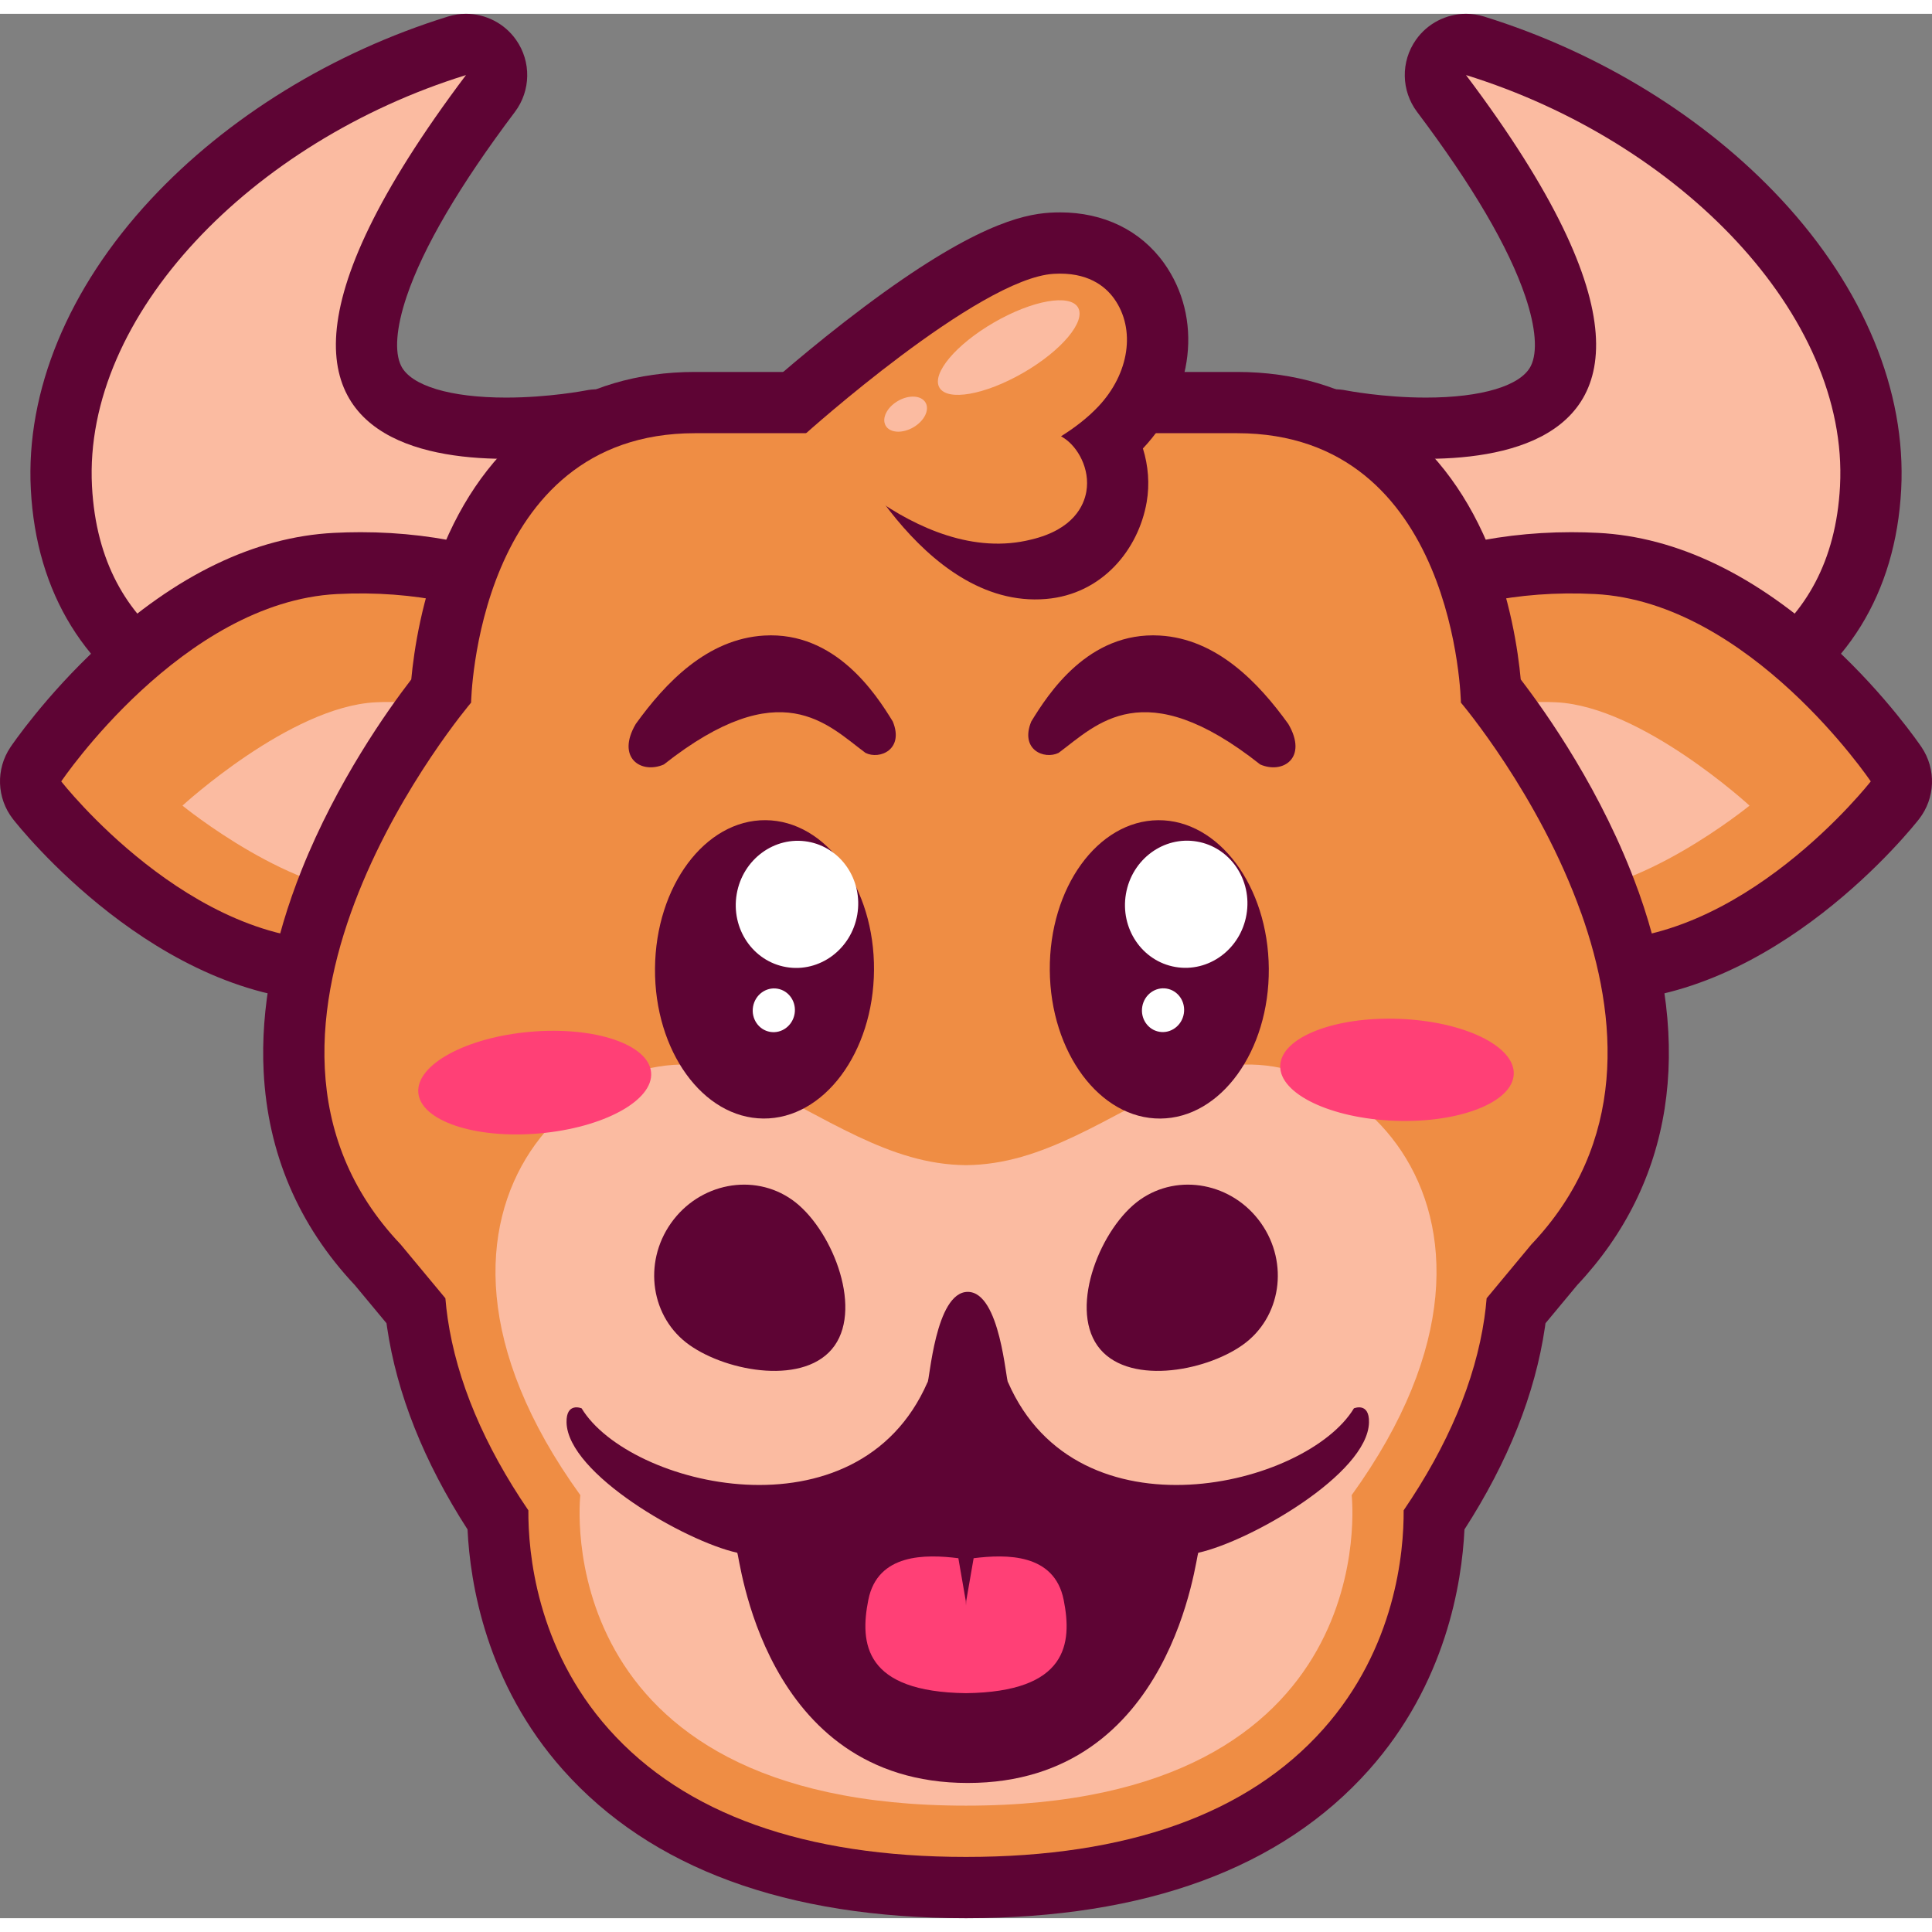 <svg id="Layer_1" enable-background="new 0 0 473.188 466.417" height="512" viewBox="0 0 473.188 466.417" width="512" xmlns="http://www.w3.org/2000/svg"><rect x="0" y="0" width="473.188" height="466.417" fill="#808080" stroke="none"/><g><path d="m436.3 45.493c-18.721-20.146-44.574-36.063-72.797-44.819-1.466-.454-2.964-.674-4.443-.674-4.792 0-9.407 2.302-12.269 6.369-3.745 5.323-3.631 12.454.284 17.654 13.553 18.001 22.476 33.217 26.521 45.226 2.552 7.574 3.028 13.606 1.342 16.987-2.423 4.857-12.031 7.757-25.7 7.757-10.468 0-19.402-1.727-19.489-1.744-.979-.196-1.964-.291-2.94-.291-4.49 0-8.808 2.02-11.688 5.599-13.194 16.404-14.312 31.575-12.925 41.413 3.307 23.46 22.758 37.763 24.965 39.316 1.634 1.149 3.479 1.961 5.431 2.388.768.168 19.068 4.113 41.554 4.113 22.79 0 41.835-3.993 56.605-11.868 21.491-11.458 33.556-30.98 34.89-56.454 1.258-24.052-9.161-49.257-29.341-70.972z" fill="#5e0434"/><path d="m146.38 91.958c-.977 0-1.96.095-2.94.291-.064.013-9.006 1.744-19.489 1.744-13.67 0-23.277-2.9-25.701-7.757-1.687-3.381-1.21-9.414 1.341-16.987 4.045-12.008 12.969-27.225 26.521-45.226 3.915-5.2 4.03-12.331.284-17.654-2.861-4.067-7.477-6.369-12.268-6.369-1.48 0-2.976.219-4.443.674-28.223 8.756-54.076 24.673-72.797 44.819-20.179 21.715-30.599 46.92-29.339 70.972 1.333 25.474 13.398 44.995 34.889 56.454 14.77 7.875 33.815 11.868 56.605 11.868 22.485 0 40.786-3.945 41.554-4.113 1.951-.427 3.797-1.239 5.43-2.388 2.208-1.554 21.659-15.856 24.965-39.316 1.387-9.837.27-25.008-12.925-41.413-2.879-3.579-7.197-5.599-11.687-5.599z" fill="#5e0434"/><path d="m326.809 106.958s119.46 23.879 32.25-91.957c52.344 16.239 93.798 58.742 91.602 100.679-3.906 74.596-114.865 50.34-114.865 50.34s-36.07-25.391-8.987-59.062z" fill="#fbbba1"/><path d="m146.379 106.958s-119.459 23.879-32.25-91.957c-52.343 16.239-93.797 58.742-91.601 100.679 3.906 74.596 114.865 50.34 114.865 50.34s36.07-25.391 8.986-59.062z" fill="#fbbba1"/><path d="m470.624 179.608c-.343-.507-8.538-12.574-21.815-24.846-18.772-17.35-38.089-26.648-57.414-27.635-2.173-.112-4.374-.168-6.537-.168-19.818 0-38.554 4.739-52.756 13.345-16.48 9.987-25.783 24.29-26.194 40.274-.425 16.602 8.775 32.152 25.906 43.787 14.998 10.187 34.844 16.39 55.881 17.467 1.123.058 2.265.087 3.395.087 43.567 0 77.504-42.875 78.927-44.7 3.992-5.119 4.238-12.228.607-17.611z" fill="#5e0434"/><path d="m141.085 140.305c-14.203-8.606-32.938-13.346-52.755-13.346-2.164 0-4.365.057-6.542.168-19.32.987-38.637 10.285-57.409 27.635-13.278 12.272-21.473 24.338-21.815 24.846-3.631 5.384-3.386 12.492.608 17.612 1.423 1.825 35.363 44.699 78.927 44.699 1.129 0 2.271-.029 3.394-.087 21.038-1.077 40.884-7.28 55.882-17.467 17.131-11.635 26.331-27.185 25.906-43.786-.412-15.985-9.714-30.287-26.196-40.274z" fill="#5e0434"/><path d="m390.63 142.107c37.916 1.937 67.559 45.888 67.559 45.888s-31.813 40.793-69.728 38.856c-37.908-1.941-68.157-22.483-67.559-45.888.603-23.407 31.827-40.803 69.728-38.856z" fill="#ef8d44"/><path d="m381.245 168.625c20.907 1.068 47.252 25.303 47.252 25.303s-27.542 22.494-48.448 21.426c-20.902-1.07-37.582-12.397-37.252-25.303.332-12.908 17.549-22.501 38.448-21.426z" fill="#fbbba1"/><path d="m82.559 142.107c-37.917 1.937-67.559 45.889-67.559 45.889s31.813 40.793 69.727 38.856c37.908-1.941 68.158-22.483 67.558-45.888-.601-23.408-31.825-40.804-69.726-38.857z" fill="#ef8d44"/><path d="m91.943 168.625c-20.907 1.068-47.252 25.303-47.252 25.303s27.542 22.494 48.448 21.426c20.903-1.07 37.583-12.397 37.252-25.303-.332-12.908-17.549-22.501-38.448-21.426z" fill="#fbbba1"/><path d="m401.381 215.164c-.072-.203-.148-.404-.229-.603-8.631-23.89-22.447-43.415-28.689-51.536-.659-7.083-2.573-20.096-8.114-33.17-11.517-27.175-33.31-42.142-61.362-42.142h-132.784c-28.053 0-49.846 14.967-61.363 42.142-5.54 13.072-7.454 26.084-8.113 33.168-5.809 7.553-18.172 24.965-26.809 46.556-6.972 17.43-10.117 34.068-9.348 49.449 1.001 20.023 8.512 37.627 22.328 52.333l7.765 9.344c.043.321.089.641.135.959 2.39 16.305 9.016 32.953 19.711 49.543.629 13.207 4.571 37.788 23.423 58.933 21.463 24.072 54.659 36.278 98.663 36.278s77.199-12.206 98.662-36.278c18.853-21.144 22.794-45.726 23.423-58.933 10.694-16.59 17.32-33.238 19.71-49.543.046-.317.091-.637.135-.957l7.767-9.346c23.423-24.935 28.641-58.184 15.089-96.197z" fill="#5e0434"/><path d="m387.253 220.202-.008.017c-10.345-29.031-29.438-51.515-29.438-51.515s-1.111-65.99-54.821-65.99h-132.783c-53.709 0-54.822 65.99-54.822 65.99s-67.679 79.621-17.251 132.702l10.954 13.181c.136 1.626.315 3.259.556 4.9 2.24 15.286 8.885 31.094 19.768 47.043-.066 10.229 1.957 33.701 19.721 53.625 18.495 20.744 47.923 31.262 87.466 31.262 39.544 0 68.972-10.518 87.467-31.262 17.765-19.924 19.787-43.396 19.721-53.625 10.882-15.949 17.525-31.755 19.766-47.042.24-1.643.426-3.276.559-4.902l10.953-13.18c23.637-24.883 21.322-55.595 12.192-81.204z" fill="#ef8d44"/><path d="m291.469 260.431c-21.125 10.023-35.982 21.4-54.875 21.556-18.892-.155-33.75-11.532-54.875-21.556-33.12-15.715-91.803 30.017-39.585 102.376 0 0-8.743 76.052 94.46 76.052s94.459-76.052 94.459-76.052c52.219-72.359-6.464-118.091-39.584-102.376z" fill="#fbbba1"/><path d="m335.294 345.007c.12-5.068-3.692-3.46-3.692-3.46-11.573 19.125-67.58 32.824-84.702-6.365-.522.01-1.864-22.159-9.872-22.159s-9.35 22.169-9.872 22.159c-17.123 39.189-73.13 25.49-84.703 6.365 0 0-3.812-1.608-3.693 3.46.296 12.578 29.059 29.092 41.793 31.906.577.129 5.922 56.388 56.474 56.388s55.896-56.259 56.473-56.388c12.737-2.814 41.498-19.328 41.794-31.906z" fill="#5e0434"/><path d="m283.667 197.499c14.812-.109 26.94 16.159 27.091 36.338.148 20.179-11.737 36.625-26.55 36.735-14.812.109-26.941-16.16-27.092-36.338-.148-20.179 11.739-36.625 26.551-36.735z" fill="#5e0434"/><path d="m275.766 215.548c1.459-8.483 9.251-14.224 17.403-12.821 8.152 1.402 13.58 9.416 12.12 17.899-1.458 8.483-9.251 14.224-17.403 12.821-8.153-1.403-13.58-9.415-12.12-17.899z" fill="#fff"/><path d="m279.766 243.157c.502-2.92 3.187-4.895 5.996-4.411 2.809.483 4.68 3.242 4.178 6.16-.502 2.92-3.186 4.896-5.996 4.412s-4.68-3.242-4.178-6.161z" fill="#fff"/><path d="m284.059 152.272c-17.51-1.012-27.326 14.271-31.478 21.051-2.834 6.882 3.139 9.413 6.682 7.692 9.311-6.882 20.747-19.837 49.39 2.834 5.566 2.429 11.74-1.619 6.882-9.918-7.288-10.121-17.509-20.849-31.476-21.659z" fill="#5e0434"/><path d="m160.423 233.83c.148-20.179 12.277-36.447 27.09-36.338 14.812.109 26.699 16.556 26.55 36.735-.15 20.179-12.279 36.448-27.092 36.338-14.811-.109-26.698-16.557-26.548-36.735z" fill="#5e0434"/><path d="m180.438 215.574c1.458-8.483 9.251-14.224 17.404-12.821 8.152 1.402 13.579 9.416 12.12 17.899s-9.251 14.224-17.404 12.821c-8.153-1.404-13.579-9.417-12.12-17.899z" fill="#fff"/><path d="m184.437 243.182c.502-2.92 3.187-4.895 5.996-4.411 2.81.483 4.68 3.241 4.178 6.16s-3.186 4.895-5.996 4.411c-2.809-.482-4.68-3.24-4.178-6.16z" fill="#fff"/><g fill="#5e0434"><path d="m155.711 173.931c-4.858 8.299 1.316 12.348 6.882 9.918 28.743-22.671 40.079-9.716 49.39-2.834 3.441 1.721 9.514-.81 6.68-7.692-4.149-6.781-14.068-22.063-31.476-21.051-13.967.81-24.189 11.538-31.476 21.659z"/><path d="m308.844 296.181c6.939 9.824 4.913 23.195-4.528 29.864-9.439 6.67-28.587 9.981-35.527.158s.955-29.063 10.396-35.731c9.44-6.67 22.719-4.114 29.659 5.709z"/><path d="m164.344 296.181c-6.94 9.824-4.913 23.195 4.528 29.864 9.44 6.67 28.588 9.981 35.528.158 6.941-9.823-.955-29.063-10.395-35.731-9.442-6.67-22.721-4.114-29.661 5.709z"/></g><path d="m342.604 246.151c15.797.57 28.396 6.626 28.147 13.522-.251 6.894-13.255 12.021-29.051 11.45-15.794-.571-28.396-6.625-28.146-13.522.251-6.898 13.26-12.024 29.05-11.45z" fill="#ff4076"/><path d="m159.471 259.279c.602 6.875-11.675 13.563-27.42 14.937-15.745 1.375-28.994-3.085-29.596-9.956-.599-6.873 11.678-13.561 27.42-14.938 15.746-1.376 28.996 3.081 29.596 9.957z" fill="#ff4076"/><path d="m285.06 61.009c-5.736-7.987-14.763-12.378-25.427-12.378h-.001c-.82 0-1.661.026-2.498.078-6.873.424-19.057 3.272-45.425 23.026-13.295 9.96-24.101 19.646-24.554 20.053-3.068 2.758-4.964 10.637-4.964 10.637l23.701-.131s19.663 43.604 50.292 41.025c13.771-1.16 22.655-12.101 24.665-23.742.759-4.385.388-8.907-.923-13.122 12.605-13.392 14.714-32.068 5.134-45.446z" fill="#5e0434"/><path d="m197.18 102.946s42.435-38.127 60.875-39.265c8.281-.509 12.62 3.013 14.81 6.063 5.354 7.477 3.762 18.352-3.877 26.447-2.739 2.897-5.988 5.324-9.12 7.28l.705.43c3.385 2.195 6.46 7.542 5.494 13.124-.573 3.32-3.083 9.258-13.458 11.726-28.138 7.109-55.855-25.471-55.429-25.805z" fill="#ef8d44"/><path d="m264.037 71.937c1.969 3.41-4.037 10.562-13.413 15.976-9.377 5.414-18.574 7.038-20.542 3.628s4.037-10.562 13.414-15.976c9.375-5.413 18.573-7.038 20.541-3.628z" fill="#fbbba1"/><path d="m226.691 95.228c1.033 1.79-.316 4.503-3.014 6.061s-5.723 1.37-6.756-.42.316-4.503 3.015-6.061 5.721-1.37 6.755.42z" fill="#fbbba1"/><path d="m260.516 388.45c-2.286-11.427-14.087-11.19-22.052-10.194l-1.819 10.482-.051 1.104-.051-1.104-1.819-10.482c-7.965-.996-19.766-1.232-22.052 10.194-2.147 10.73-.925 22.549 23.922 22.858 24.848-.309 26.069-12.128 23.922-22.858z" fill="#ff4076"/></g></svg>